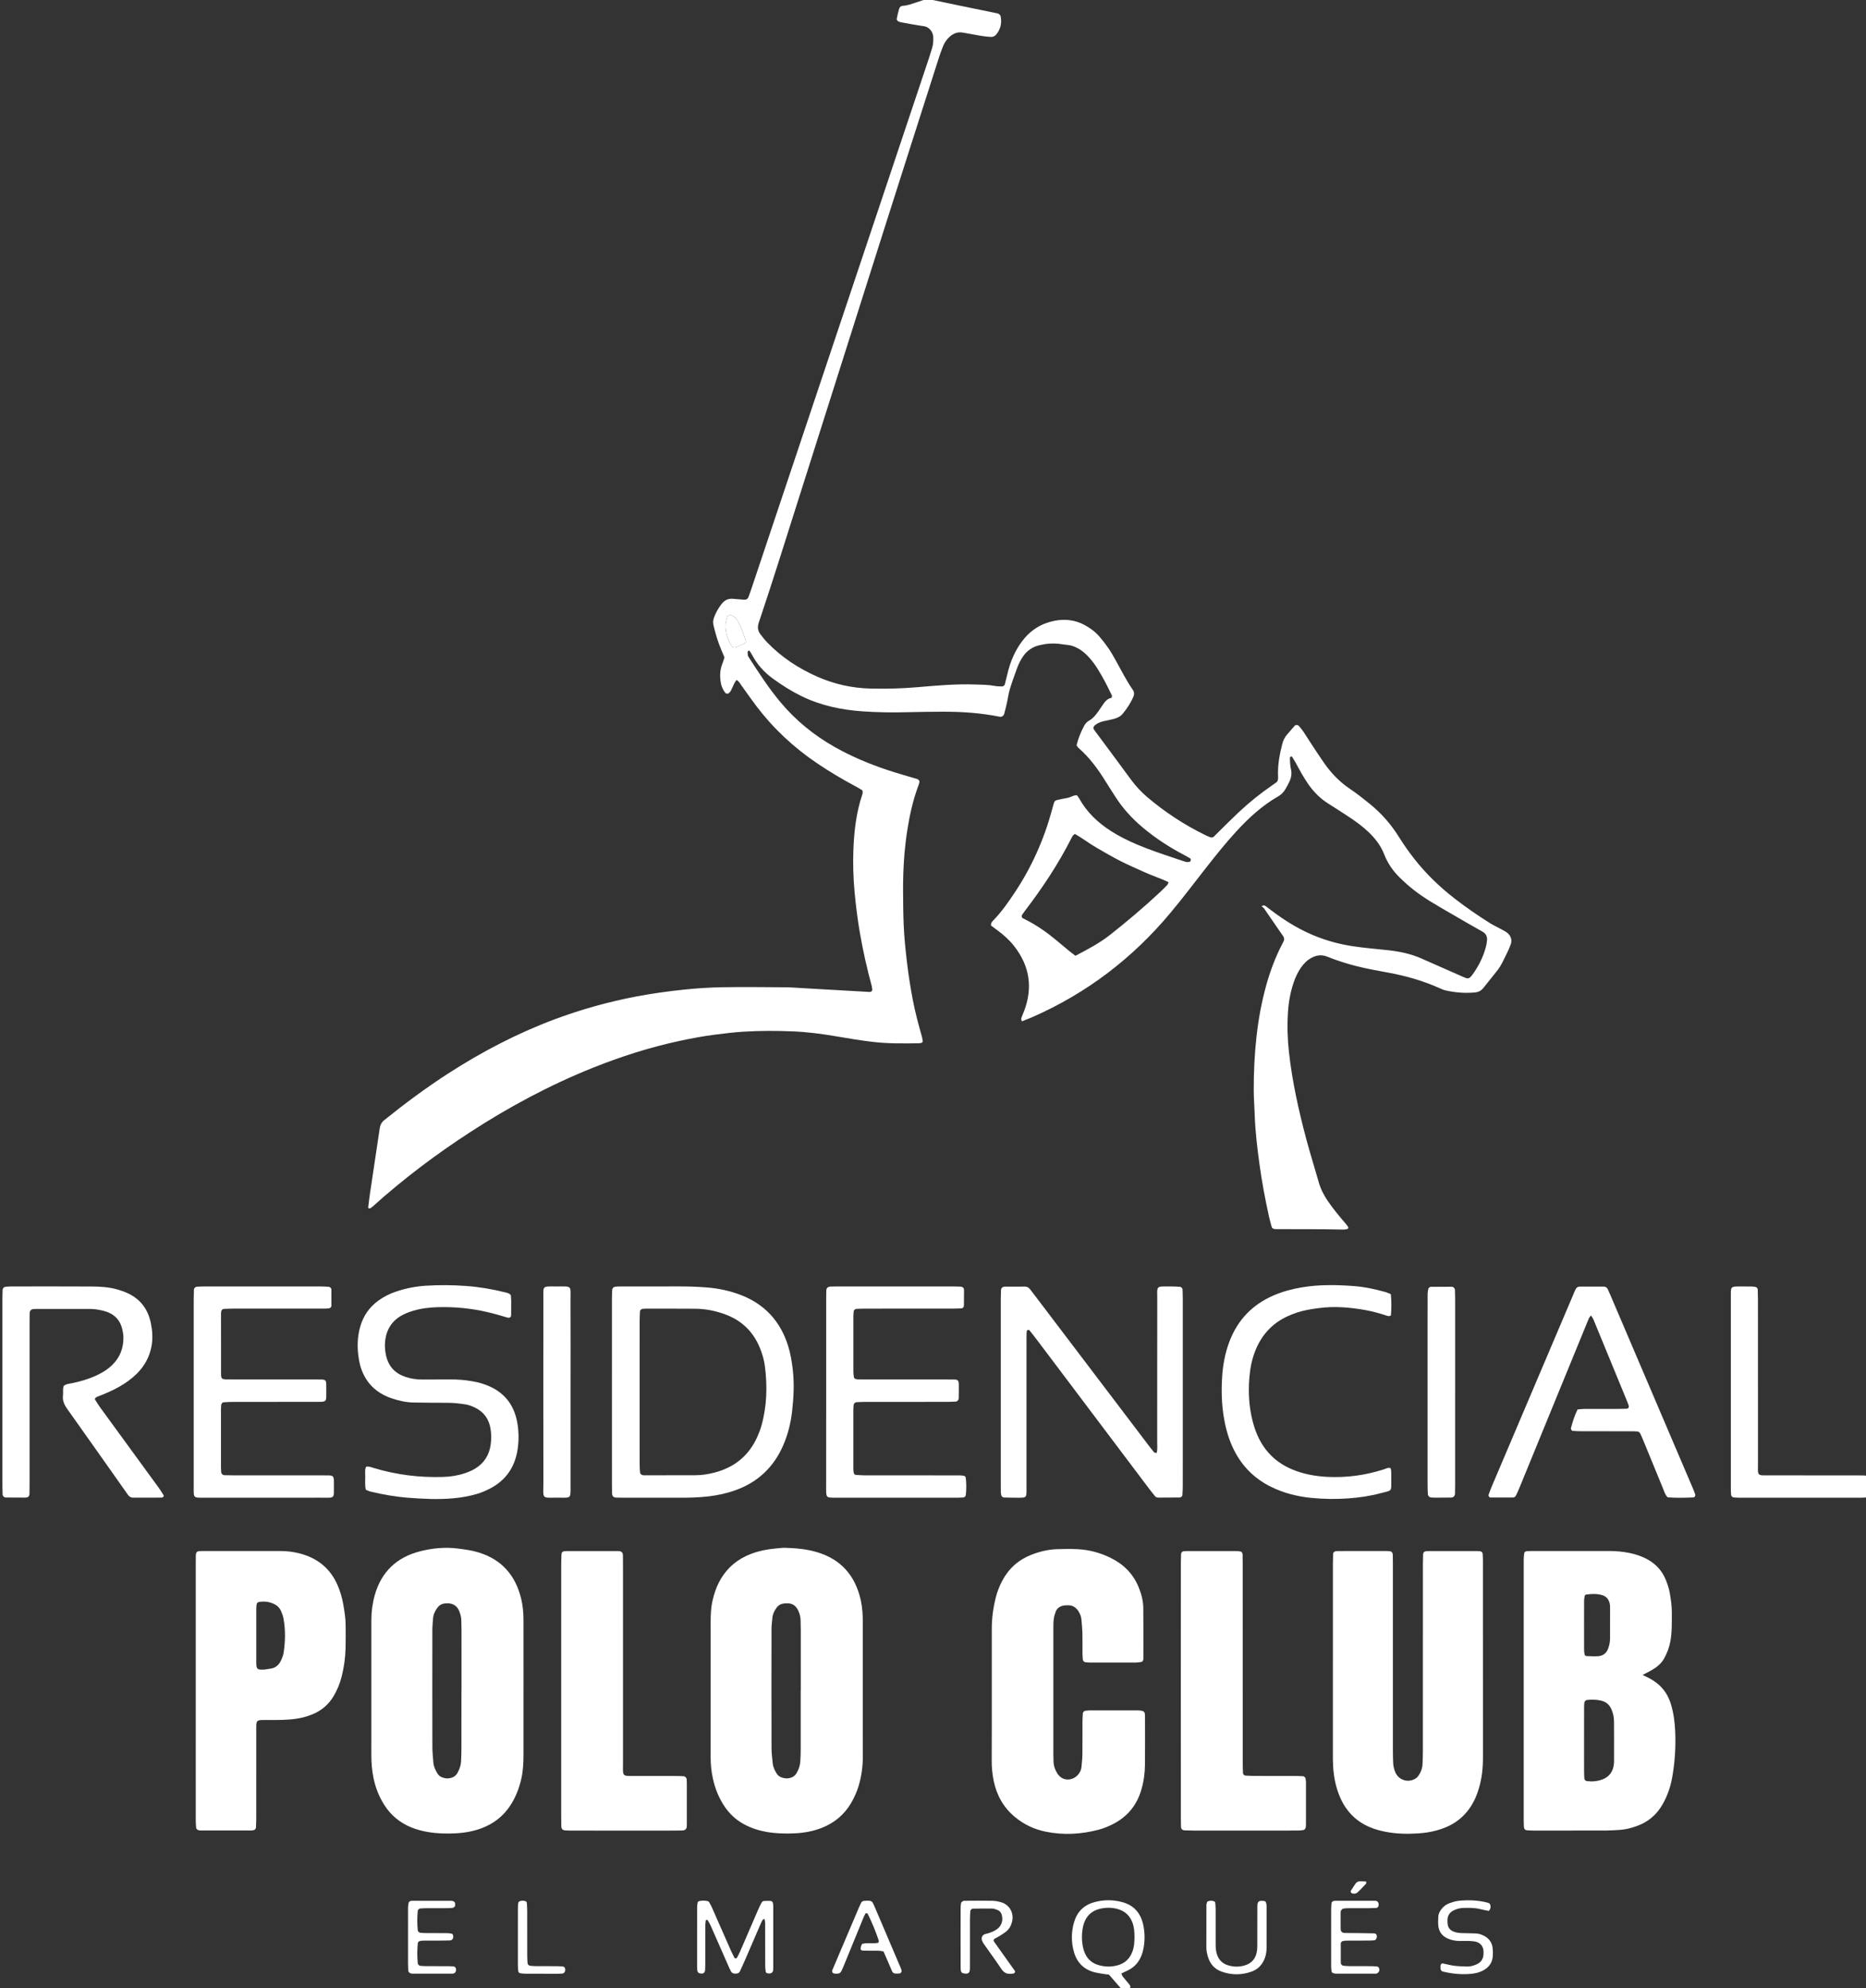 <?xml version="1.0" encoding="utf-8"?>
<!-- Generator: Adobe Illustrator 16.0.0, SVG Export Plug-In . SVG Version: 6.00 Build 0)  -->
<!DOCTYPE svg PUBLIC "-//W3C//DTD SVG 1.1//EN" "http://www.w3.org/Graphics/SVG/1.1/DTD/svg11.dtd">
<svg version="1.1" id="Layer_1" xmlns="http://www.w3.org/2000/svg" xmlns:xlink="http://www.w3.org/1999/xlink" x="0px" y="0px"
	 width="200px" height="213px" viewBox="0 0 200 213" enable-background="new 0 0 200 213" xml:space="preserve">
<rect x="0" y="0" width="200" height="213" fill="#333333" stroke="none"/>
<g>
	<path fill="#FFFFFF" d="M135.217,97.074c0.126-0.062,0.259-0.133,0.391-0.039c0.228,0.159,0.445,0.333,0.667,0.501
		c1.562,1.184,3.226,2.189,5.067,2.88c1.209,0.453,2.453,0.769,3.732,0.958c1.207,0.179,2.422,0.276,3.633,0.407
		c1.25,0.136,2.477,0.377,3.635,0.891c1.464,0.647,2.928,1.296,4.394,1.938c0.583,0.255,0.69,0.35,1.134-0.271
		c0.632-0.886,1.11-1.851,1.39-2.905c0.062-0.234,0.103-0.477,0.122-0.718c0.034-0.419-0.13-0.719-0.519-0.934
		c-1.036-0.573-2.057-1.174-3.081-1.767c-0.843-0.489-1.693-0.969-2.521-1.482c-0.591-0.367-1.169-0.762-1.719-1.188
		c-0.521-0.405-1.015-0.85-1.489-1.31c-0.732-0.71-1.313-1.539-1.685-2.494c-0.375-0.966-0.986-1.753-1.733-2.452
		c-0.612-0.573-1.285-1.069-1.982-1.532c-0.755-0.5-1.516-0.991-2.283-1.472c-0.871-0.545-1.575-1.259-2.156-2.1
		c-0.236-0.343-0.459-0.699-0.67-1.059c-0.246-0.421-0.469-0.855-0.707-1.28c-0.102-0.182-0.217-0.355-0.324-0.534
		c-0.043-0.07-0.11-0.106-0.177-0.058c-0.046,0.033-0.089,0.11-0.086,0.165c0.026,0.381,0.019,0.772,0.109,1.139
		c0.126,0.508,0.041,0.966-0.178,1.416c-0.123,0.25-0.255,0.496-0.394,0.737c-0.193,0.337-0.45,0.606-0.798,0.805
		c-1.712,0.979-3.144,2.297-4.471,3.739c-1.11,1.206-2.134,2.484-3.146,3.771c-1.313,1.67-2.591,3.372-3.954,5
		c-4.044,4.833-8.934,8.562-14.711,11.105c-0.381,0.167-0.771,0.312-1.188,0.479c-0.026-0.136-0.084-0.243-0.059-0.324
		c0.085-0.265,0.204-0.518,0.304-0.777c0.958-2.526,0.593-4.854-1.076-6.972c-0.498-0.633-1.095-1.169-1.741-1.649
		c-0.25-0.186-0.499-0.373-0.728-0.545c-0.03-0.276,0.125-0.426,0.269-0.574c0.878-0.906,1.593-1.937,2.287-2.981
		c1.809-2.72,3.122-5.665,3.975-8.817c0.073-0.269,0.144-0.538,0.229-0.802c0.045-0.137,0.146-0.231,0.297-0.262
		c0.375-0.077,0.746-0.175,1.124-0.233c0.344-0.052,0.629-0.296,1.027-0.286c0.069,0.097,0.161,0.199,0.226,0.316
		c0.811,1.472,1.981,2.591,3.38,3.493c0.909,0.587,1.877,1.063,2.873,1.484c1.314,0.557,2.669,1.007,4.021,1.459
		c0.396,0.132,0.788,0.276,1.188,0.392c0.124,0.036,0.272,0.009,0.404-0.018c0.048-0.01,0.1-0.099,0.111-0.159
		c0.013-0.059-0.001-0.162-0.04-0.186c-0.235-0.146-0.479-0.281-0.725-0.41c-1.547-0.812-3.003-1.761-4.345-2.882
		c-1.158-0.967-2.169-2.064-2.981-3.339c-0.355-0.558-0.718-1.112-1.066-1.674c-0.811-1.309-1.719-2.537-2.888-3.556
		c-0.076-0.066-0.122-0.167-0.196-0.271c0.166-0.708,0.441-1.381,0.78-2.029c0.131-0.25,0.304-0.475,0.555-0.611
		c0.444-0.243,0.738-0.629,1.022-1.027c0.143-0.198,0.278-0.401,0.412-0.605c0.251-0.384,0.523-0.743,0.987-0.811
		c0.014-0.13,0.048-0.207,0.023-0.257c-0.46-0.977-0.95-1.938-1.526-2.853c-0.335-0.533-0.709-1.034-1.159-1.477
		c-0.301-0.295-0.627-0.555-1.003-0.744c-0.311-0.157-0.631-0.291-0.985-0.326c-0.312-0.031-0.622-0.082-0.933-0.12
		c-0.735-0.091-1.463-0.028-2.179,0.146c-0.701,0.17-1.271,0.549-1.695,1.141c-0.286,0.4-0.501,0.838-0.671,1.295
		c-0.276,0.751-0.548,1.505-0.781,2.271c-0.141,0.464-0.199,0.953-0.305,1.428c-0.091,0.407-0.189,0.812-0.3,1.214
		c-0.061,0.221-0.273,0.348-0.478,0.306c-2.023-0.408-4.071-0.547-6.13-0.538c-1.219,0.006-2.439,0.016-3.658,0.049
		c-1.639,0.043-3.277,0.029-4.91-0.087c-2.272-0.162-4.479-0.62-6.545-1.629c-1.099-0.538-2.128-1.188-3.112-1.909
		c-0.911-0.669-1.651-1.493-2.181-2.498c-0.081-0.153-0.178-0.298-0.274-0.442c-0.015-0.023-0.075-0.043-0.091-0.032
		c-0.047,0.032-0.112,0.08-0.115,0.125c-0.007,0.136,0.003,0.276,0.025,0.412c0.01,0.065,0.058,0.126,0.095,0.184
		c1.059,1.639,2.118,3.277,3.371,4.779c1.648,1.975,3.608,3.572,5.847,4.834c1.826,1.029,3.751,1.833,5.737,2.489
		c0.925,0.306,1.864,0.567,2.796,0.849c0.132,0.04,0.275,0.064,0.391,0.133c0.075,0.044,0.16,0.163,0.152,0.238
		c-0.018,0.169-0.083,0.336-0.144,0.498c-0.57,1.542-0.918,3.136-1.169,4.757c-0.331,2.141-0.454,4.294-0.444,6.457
		c0.005,1.22,0.015,2.439,0.067,3.657c0.059,1.357,0.199,2.708,0.361,4.058c0.158,1.314,0.361,2.62,0.61,3.92
		c0.256,1.336,0.604,2.646,0.977,3.952c0.047,0.165,0.077,0.336,0.095,0.507c0.005,0.05-0.048,0.135-0.095,0.154
		c-0.094,0.039-0.201,0.059-0.303,0.061c-1.637,0.021-3.271,0.048-4.905-0.14c-1.351-0.154-2.686-0.386-4.024-0.612
		c-1.51-0.255-3.028-0.454-4.563-0.52c-1.778-0.076-3.554-0.076-5.329,0.032c-1.006,0.062-2.01,0.186-3.011,0.313
		c-1.277,0.162-2.542,0.398-3.803,0.668c-3.208,0.687-6.317,1.681-9.359,2.899c-4.605,1.846-8.955,4.18-13.112,6.879
		c-3.659,2.374-7.135,4.99-10.381,7.906c-0.104,0.093-0.211,0.185-0.329,0.256c-0.045,0.026-0.126,0.003-0.188-0.013
		c-0.019-0.005-0.037-0.063-0.033-0.095c0.059-0.482,0.111-0.967,0.183-1.447c0.337-2.272,0.68-4.545,1.021-6.817
		c0.016-0.103,0.031-0.206,0.05-0.309c0.058-0.321,0.214-0.566,0.477-0.777c2.2-1.77,4.465-3.45,6.837-4.982
		c3.609-2.331,7.399-4.306,11.428-5.812c2.841-1.061,5.752-1.87,8.733-2.439c1.712-0.326,3.436-0.563,5.166-0.742
		c1.35-0.139,2.709-0.229,4.066-0.25c2.264-0.037,4.529-0.01,6.794,0.006c0.626,0.004,1.252,0.06,1.878,0.095
		c2.364,0.135,4.729,0.271,7.093,0.405c0.035,0.002,0.069-0.008,0.104-0.009c0.077-0.003,0.208-0.139,0.197-0.212
		c-0.018-0.136-0.022-0.275-0.059-0.407c-0.511-1.882-0.939-3.784-1.271-5.705c-0.254-1.476-0.441-2.96-0.575-4.453
		c-0.131-1.462-0.176-2.923-0.123-4.385c0.074-2.023,0.298-4.028,0.951-5.962c0.033-0.097,0.049-0.204,0.048-0.306
		c0-0.063-0.029-0.155-0.075-0.185c-0.234-0.149-0.476-0.289-0.721-0.42c-1.415-0.754-2.791-1.573-4.119-2.472
		c-2.502-1.694-4.684-3.729-6.507-6.141c-0.546-0.722-1.06-1.468-1.592-2.201c-0.142-0.195-0.243-0.426-0.504-0.566
		c-0.074,0.106-0.165,0.208-0.224,0.326c-0.14,0.28-0.257,0.57-0.398,0.849c-0.045,0.089-0.135,0.156-0.205,0.233
		c-0.082,0.089-0.304,0.075-0.376-0.019c-0.307-0.396-0.475-0.849-0.528-1.342c-0.064-0.596-0.029-1.182,0.194-1.748
		c0.089-0.224,0.155-0.458,0.241-0.714c-0.104-0.248-0.21-0.503-0.32-0.757c-0.373-0.866-0.642-1.765-0.855-2.683
		c-0.066-0.283-0.049-0.547,0.05-0.818c0.192-0.529,0.461-1.013,0.807-1.456c0.297-0.381,0.675-0.599,1.17-0.566
		c0.417,0.028,0.833,0.067,1.249,0.1c0.234,0.019,0.395-0.081,0.482-0.311c0.099-0.26,0.191-0.523,0.279-0.787
		c4.443-13.269,8.887-26.538,13.329-39.806c1.912-5.71,3.823-11.421,5.733-17.133c0.122-0.363,0.227-0.731,0.339-1.097
		c0.114-0.372,0.126-0.753,0.115-1.138c-0.013-0.508-0.412-1.087-1.002-1.165c-0.792-0.104-1.579-0.262-2.366-0.403
		c-0.135-0.024-0.276-0.057-0.393-0.124c-0.076-0.044-0.171-0.168-0.158-0.238c0.069-0.374,0.155-0.747,0.266-1.11
		c0.051-0.167,0.19-0.3,0.385-0.31c0.496-0.023,0.951-0.2,1.413-0.352c0.165-0.054,0.336-0.095,0.496-0.162
		c0.471-0.195,0.951-0.186,1.437-0.083c0.885,0.187,1.77,0.375,2.655,0.559c1.329,0.274,2.659,0.545,3.987,0.818
		c0.102,0.021,0.213,0.036,0.298,0.088c0.081,0.052,0.173,0.14,0.193,0.228c0.164,0.721,0.014,1.379-0.444,1.961
		c-0.162,0.206-0.392,0.297-0.646,0.278c-0.348-0.025-0.694-0.065-1.038-0.122c-0.583-0.096-1.164-0.209-1.746-0.315
		c-0.034-0.006-0.068-0.01-0.103-0.017c-0.69-0.144-1.223,0.137-1.673,0.627c-0.239,0.259-0.409,0.565-0.539,0.89
		c-0.154,0.388-0.297,0.781-0.424,1.179c-1.962,6.133-3.929,12.265-5.879,18.401c-3.7,11.643-7.387,23.291-11.086,34.935
		c-0.759,2.389-1.529,4.774-2.329,7.148c-0.165,0.488-0.119,0.882,0.175,1.266c0.232,0.304,0.469,0.607,0.735,0.881
		c1.548,1.597,3.373,2.792,5.406,3.679c1.809,0.79,3.702,1.208,5.673,1.252c1.672,0.038,3.34-0.002,5.011-0.146
		c2.046-0.177,4.096-0.36,6.155-0.292c0.731,0.024,1.462,0.024,2.187,0.163c0.236,0.045,0.483,0.038,0.727,0.048
		c0.128,0.005,0.27-0.111,0.303-0.241c0.085-0.337,0.164-0.676,0.25-1.014c0.078-0.304,0.149-0.609,0.244-0.907
		c0.307-0.97,0.744-1.875,1.358-2.691c0.878-1.165,2.039-1.898,3.456-2.179c1.117-0.221,2.22-0.102,3.246,0.455
		c0.587,0.319,1.12,0.71,1.56,1.213c0.343,0.393,0.666,0.806,0.961,1.235c0.294,0.43,0.555,0.884,0.808,1.341
		c0.59,1.066,1.138,2.157,1.834,3.161c0.153,0.221,0.167,0.462,0.068,0.697c-0.286,0.68-0.688,1.291-1.155,1.856
		c-0.276,0.333-0.67,0.489-1.084,0.586c-0.338,0.079-0.681,0.145-1.02,0.224c-0.344,0.081-0.656,0.226-0.923,0.464
		c-0.104,0.092-0.146,0.273-0.08,0.374c0.038,0.058,0.075,0.118,0.116,0.173c1.286,1.735,2.581,3.463,3.857,5.206
		c0.518,0.708,1.104,1.341,1.772,1.908c1.896,1.606,3.958,2.959,6.19,4.053c0.187,0.092,0.378,0.175,0.574,0.246
		c0.139,0.05,0.276,0.014,0.385-0.091c0.175-0.169,0.344-0.345,0.518-0.516c0.696-0.683,1.384-1.375,2.094-2.044
		c1.143-1.077,2.363-2.059,3.66-2.945c0.172-0.118,0.339-0.243,0.478-0.341c0.173-0.296,0.108-0.582,0.105-0.853
		c-0.013-1.09,0.186-2.146,0.456-3.196c0.098-0.38,0.258-0.72,0.511-1.016c0.271-0.316,0.544-0.633,0.822-0.944
		c0.11-0.124,0.347-0.108,0.464,0.029c0.158,0.186,0.318,0.372,0.453,0.572c0.291,0.433,0.564,0.879,0.852,1.315
		c0.46,0.698,0.915,1.399,1.394,2.084c0.763,1.096,1.68,2.034,2.798,2.784c0.722,0.483,1.405,1.03,2.081,1.577
		c1.228,0.994,2.266,2.163,3.104,3.505c0.517,0.828,1.076,1.626,1.679,2.394c1.255,1.6,2.709,2.996,4.312,4.24
		c1.212,0.94,2.476,1.808,3.771,2.627c0.322,0.203,0.672,0.364,1.007,0.548c0.274,0.15,0.562,0.283,0.815,0.462
		c0.439,0.309,0.607,0.835,0.423,1.287c-0.078,0.193-0.146,0.391-0.235,0.579c-0.224,0.472-0.448,0.943-0.688,1.406
		c-0.128,0.246-0.27,0.49-0.438,0.709c-0.513,0.66-1.043,1.308-1.563,1.961c-0.229,0.288-0.529,0.45-0.892,0.484
		c-1.085,0.104-2.157,0.017-3.217-0.229c-0.201-0.047-0.393-0.141-0.583-0.225c-1.756-0.788-3.589-1.312-5.48-1.661
		c-1.162-0.214-2.328-0.418-3.476-0.713c-1.047-0.269-2.075-0.592-3.075-0.998c-0.603-0.245-1.157-0.176-1.703,0.12
		c-0.468,0.254-0.834,0.623-1.137,1.059c-0.341,0.491-0.587,1.027-0.777,1.59c-0.349,1.028-0.54,2.094-0.608,3.172
		c-0.091,1.427-0.053,2.851,0.105,4.277c0.352,3.159,1.039,6.248,1.855,9.312c0.412,1.546,0.898,3.073,1.334,4.613
		c0.211,0.748,0.557,1.423,0.996,2.058c0.576,0.832,1.217,1.612,1.88,2.375c0.112,0.13,0.215,0.272,0.303,0.421
		c0.019,0.03-0.037,0.149-0.08,0.163c-0.129,0.041-0.269,0.07-0.403,0.069c-0.731-0.007-1.463-0.031-2.195-0.035
		c-1.603-0.008-3.205-0.007-4.808-0.01c-0.14-0.001-0.279,0.003-0.418-0.01c-0.149-0.013-0.273-0.096-0.314-0.235
		c-0.108-0.366-0.208-0.736-0.29-1.109c-0.41-1.872-0.77-3.753-1.025-5.65c-0.238-1.76-0.451-3.523-0.507-5.303
		c-0.025-0.836-0.098-1.671-0.101-2.507c-0.007-1.951,0.082-3.897,0.299-5.84c0.21-1.873,0.551-3.718,1.058-5.533
		c0.423-1.514,0.978-2.976,1.702-4.37c0.064-0.124,0.142-0.244,0.181-0.376c0.028-0.092,0.014-0.202-0.006-0.3
		c-0.013-0.064-0.064-0.122-0.104-0.18c-0.671-0.976-1.339-1.953-2.015-2.926c-0.076-0.107-0.199-0.184-0.3-0.273L135.217,97.074z
		 M115.266,102.386c1.326-0.69,2.583-1.354,3.708-2.238c1.831-1.439,3.605-2.947,5.312-4.533c0.28-0.26,0.552-0.529,0.816-0.806
		c0.066-0.069,0.093-0.179,0.151-0.299c-0.849-0.428-1.749-0.691-2.595-1.084c-0.851-0.395-1.718-0.755-2.552-1.18
		c-0.866-0.441-1.705-0.936-2.548-1.419c-0.811-0.465-1.548-1.048-2.352-1.489c-0.193,0.112-0.276,0.264-0.354,0.418
		c-1.415,2.802-3.149,5.399-5.051,7.89c-0.084,0.11-0.164,0.224-0.243,0.338c-0.082,0.118-0.054,0.309,0.055,0.369
		c0.091,0.051,0.184,0.098,0.276,0.144c1.188,0.592,2.27,1.347,3.289,2.191c0.481,0.398,0.959,0.804,1.441,1.201
		C114.809,102.042,115.005,102.185,115.266,102.386z M77.75,66.916c0.004,0.94,0.282,1.638,0.68,2.297
		c0.065,0.108,0.245,0.177,0.362,0.14c0.099-0.031,0.199-0.059,0.292-0.101c1.069-0.491,0.977-0.254,0.583-1.404
		c-0.112-0.326-0.243-0.646-0.389-0.958c-0.102-0.217-0.228-0.428-0.376-0.615c-0.103-0.13-0.252-0.231-0.397-0.318
		c-0.24-0.143-0.516-0.05-0.587,0.203C77.835,66.457,77.784,66.763,77.75,66.916z"/>
	<path fill="#FFFFFF" d="M176.053,179.429c0.305,0.146,0.494,0.231,0.678,0.326c1.174,0.6,1.971,1.515,2.356,2.788
		c0.285,0.941,0.416,1.904,0.46,2.881c0.077,1.71-0.029,3.412-0.342,5.097c-0.18,0.966-0.508,1.878-0.991,2.736
		c-0.643,1.144-1.575,1.933-2.812,2.366c-0.594,0.208-1.197,0.37-1.828,0.403c-0.486,0.024-0.975,0.064-1.461,0.066
		c-2.578,0.007-5.156,0.005-7.734,0.003c-0.243,0-0.486-0.016-0.729-0.032c-0.181-0.013-0.306-0.152-0.317-0.349
		c-0.011-0.208-0.02-0.417-0.02-0.625c-0.002-9.338-0.002-18.674,0.001-28.011c0-0.242,0.026-0.485,0.059-0.726
		c0.008-0.055,0.079-0.114,0.136-0.146s0.132-0.042,0.199-0.045c0.174-0.009,0.348-0.012,0.522-0.012
		c2.753,0,5.505,0.004,8.257-0.001c0.735-0.002,1.46,0.066,2.179,0.214c0.583,0.119,1.143,0.301,1.678,0.561
		c1.05,0.511,1.804,1.299,2.227,2.386c0.162,0.421,0.311,0.855,0.389,1.297c0.128,0.719,0.234,1.444,0.229,2.18
		c-0.007,1.011,0.028,2.02-0.154,3.022c-0.12,0.66-0.352,1.274-0.674,1.854c-0.295,0.532-0.755,0.908-1.271,1.213
		C176.79,179.051,176.478,179.203,176.053,179.429z M169.782,186.344C169.782,186.344,169.782,186.344,169.782,186.344
		c-0.001,1.113-0.002,2.226,0.001,3.339c0,0.277,0.015,0.555,0.028,0.833c0.007,0.135,0.135,0.266,0.258,0.28
		c0.56,0.071,1.106,0.03,1.643-0.164c0.769-0.279,1.17-0.838,1.264-1.632c0.024-0.206,0.021-0.417,0.021-0.625
		c0.002-0.765,0.002-1.531,0.001-2.296c-0.001-0.557-0.007-1.113-0.008-1.67c-0.001-0.459-0.094-0.901-0.278-1.317
		c-0.208-0.468-0.561-0.783-1.073-0.909c-0.515-0.127-1.031-0.136-1.553-0.076c-0.126,0.014-0.259,0.146-0.271,0.274
		c-0.013,0.138-0.029,0.276-0.029,0.414C169.781,183.979,169.782,185.161,169.782,186.344z M169.782,173.981
		c0,0.906-0.002,1.812,0.003,2.718c0.001,0.173,0.012,0.35,0.049,0.518c0.021,0.094,0.101,0.187,0.219,0.188
		c0.418,0.009,0.837,0.043,1.251,0.01c0.532-0.041,0.895-0.337,1.075-0.854c0.116-0.334,0.185-0.672,0.186-1.022
		c0.004-1.115,0.006-2.23,0.004-3.346c0-0.139-0.007-0.28-0.038-0.415c-0.101-0.435-0.333-0.757-0.781-0.895
		c-0.581-0.18-1.169-0.149-1.758-0.068c-0.054,0.008-0.127,0.087-0.14,0.144c-0.037,0.168-0.064,0.342-0.066,0.515
		C169.779,172.31,169.783,173.146,169.782,173.981z"/>
	<path fill="#FFFFFF" d="M92.476,180.913c0,2.402-0.006,4.806,0.003,7.208c0.004,1.089-0.14,2.152-0.451,3.193
		c-0.19,0.637-0.464,1.236-0.797,1.811c-0.726,1.255-1.777,2.128-3.114,2.665c-0.946,0.381-1.941,0.555-2.952,0.603
		c-1.009,0.046-2.017,0.022-3.019-0.156c-0.865-0.155-1.685-0.421-2.453-0.847c-0.806-0.447-1.467-1.053-1.99-1.812
		c-0.642-0.931-1.055-1.956-1.295-3.057c-0.164-0.751-0.242-1.511-0.24-2.28c0.003-1.253-0.001-2.507-0.001-3.761
		c0-3.518,0-7.034,0-10.552c0-0.872,0.022-1.74,0.233-2.595c0.151-0.61,0.342-1.204,0.625-1.767c0.647-1.29,1.617-2.253,2.921-2.874
		c0.792-0.377,1.628-0.606,2.493-0.733c0.413-0.06,0.831-0.091,1.247-0.132c0.138-0.014,0.278-0.028,0.417-0.025
		c1.15,0.035,2.294,0.127,3.406,0.451c2.626,0.763,4.162,2.525,4.751,5.168c0.176,0.79,0.216,1.585,0.216,2.387
		C92.476,176.178,92.476,178.545,92.476,180.913C92.476,180.913,92.476,180.913,92.476,180.913z M85.821,181.066
		c0.002,0,0.005,0,0.008,0c0-2.156,0.001-4.313-0.001-6.471c0-0.348-0.013-0.695-0.021-1.043c-0.007-0.354-0.101-0.695-0.244-1.008
		c-0.214-0.469-0.57-0.785-1.126-0.788c-0.139,0-0.279,0-0.417,0.015c-0.328,0.037-0.596,0.188-0.788,0.457
		c-0.225,0.314-0.405,0.651-0.443,1.044c-0.041,0.414-0.098,0.83-0.098,1.245c-0.007,4.244-0.009,8.488,0.002,12.732
		c0.001,0.555,0.077,1.109,0.131,1.663c0.038,0.39,0.21,0.731,0.412,1.06c0.112,0.183,0.266,0.326,0.464,0.405
		c0.294,0.118,0.596,0.169,0.917,0.098c0.326-0.071,0.576-0.228,0.749-0.513c0.238-0.395,0.384-0.821,0.414-1.279
		c0.029-0.45,0.039-0.903,0.041-1.355C85.823,185.241,85.821,183.154,85.821,181.066z"/>
	<path fill="#FFFFFF" d="M56.109,180.971c0,2.333,0,4.667,0,7c0,0.872-0.042,1.738-0.238,2.595
		c-0.228,0.993-0.589,1.928-1.139,2.787c-0.738,1.154-1.755,1.961-3.028,2.459c-0.918,0.358-1.877,0.527-2.852,0.578
		c-1.008,0.052-2.016,0.03-3.019-0.146c-0.622-0.109-1.225-0.268-1.803-0.509c-1.189-0.497-2.138-1.286-2.836-2.377
		c-0.57-0.892-0.947-1.857-1.16-2.89c-0.169-0.821-0.235-1.651-0.232-2.491c0.008-2.995,0.002-5.989,0.002-8.984
		c0-1.812,0.006-3.622,0-5.433c-0.002-0.912,0.115-1.805,0.362-2.681c0.708-2.502,2.35-4.059,4.845-4.697
		c1.32-0.338,2.667-0.472,4.038-0.301c0.761,0.095,1.515,0.195,2.251,0.421c2.496,0.767,3.961,2.471,4.563,4.972
		c0.18,0.749,0.246,1.51,0.245,2.278c-0.002,1.707,0.001,3.413,0.002,5.119c0,0.767,0,1.532,0,2.299
		C56.11,180.971,56.11,180.971,56.109,180.971z M49.459,181.07c0.002,0,0.004,0,0.007,0c0-2.156,0.001-4.312-0.001-6.47
		c0-0.348-0.014-0.696-0.021-1.043c-0.005-0.318-0.093-0.618-0.201-0.913c-0.215-0.584-0.651-0.889-1.266-0.89
		c-0.104,0-0.208,0.004-0.312,0.015c-0.33,0.035-0.593,0.192-0.787,0.458c-0.248,0.343-0.433,0.714-0.462,1.146
		c-0.028,0.416-0.076,0.832-0.076,1.249c-0.005,4.174-0.007,8.348,0.002,12.521c0.001,0.556,0.063,1.11,0.106,1.665
		c0.033,0.426,0.212,0.804,0.43,1.162c0.111,0.182,0.263,0.327,0.461,0.407c0.26,0.104,0.529,0.161,0.815,0.117
		c0.405-0.062,0.712-0.246,0.905-0.62c0.194-0.375,0.338-0.764,0.358-1.188c0.022-0.451,0.038-0.903,0.039-1.355
		C49.461,185.244,49.459,183.157,49.459,181.07z"/>
	<path fill="#FFFFFF" d="M142.861,177.964c0-3.481-0.001-6.963,0.001-10.445c0-0.347,0.01-0.695,0.022-1.042
		c0.007-0.182,0.146-0.303,0.344-0.314c0.104-0.006,0.209-0.011,0.313-0.011c1.671-0.002,3.342-0.002,5.013-0.002
		c0.104,0,0.209,0.004,0.313,0.009c0.298,0.015,0.407,0.135,0.416,0.471c0.008,0.279,0.008,0.558,0.008,0.836
		c0.001,4.422,0,8.844,0,13.265c0.001,2.333,0,4.666,0.002,6.998c0.001,0.383,0.016,0.766,0.031,1.147
		c0.015,0.353,0.104,0.691,0.245,1.011c0.365,0.819,1.392,1.149,2.203,0.601c0.111-0.075,0.205-0.188,0.282-0.302
		c0.237-0.353,0.392-0.74,0.412-1.167c0.023-0.487,0.04-0.975,0.04-1.461c0.002-6.686,0.001-13.37,0.003-20.055
		c0-0.347,0.013-0.694,0.024-1.043c0.005-0.134,0.133-0.269,0.258-0.279c0.139-0.012,0.276-0.028,0.415-0.028
		c1.671-0.003,3.342-0.003,5.014-0.001c0.139,0,0.277,0.013,0.416,0.022c0.136,0.01,0.271,0.133,0.276,0.259
		c0.014,0.243,0.03,0.486,0.03,0.729c0.001,7.033-0.002,14.066,0.003,21.099c0.002,1.121-0.112,2.226-0.434,3.3
		c-0.129,0.432-0.285,0.861-0.482,1.265c-0.703,1.438-1.8,2.451-3.311,3.014c-0.89,0.331-1.812,0.506-2.75,0.562
		c-1.147,0.067-2.295,0.05-3.434-0.17c-0.584-0.112-1.154-0.267-1.699-0.494c-1.445-0.604-2.483-1.638-3.138-3.059
		c-0.502-1.089-0.735-2.245-0.81-3.435c-0.033-0.52-0.027-1.043-0.027-1.565C142.86,184.439,142.861,181.202,142.861,177.964z"/>
	<path fill="#FFFFFF" d="M106.301,181.398c0-2.3,0.001-4.6-0.001-6.898c0-1.12,0.144-2.223,0.413-3.309
		c0.158-0.645,0.394-1.263,0.705-1.85c0.697-1.313,1.734-2.248,3.123-2.79c0.884-0.345,1.795-0.565,2.742-0.6
		c0.729-0.025,1.464-0.035,2.193,0c1.266,0.062,2.471,0.386,3.606,0.954c1.36,0.68,2.372,1.693,2.955,3.11
		c0.294,0.714,0.492,1.459,0.502,2.23c0.022,1.811,0.01,3.622,0.009,5.434c0,0.068-0.011,0.143-0.041,0.201
		s-0.086,0.133-0.141,0.144c-0.204,0.037-0.412,0.07-0.618,0.071c-1.638,0.006-3.274,0.005-4.912,0.001
		c-0.173,0-0.348-0.021-0.52-0.039c-0.121-0.012-0.248-0.149-0.259-0.285c-0.017-0.207-0.035-0.416-0.036-0.624
		c-0.005-0.732,0.01-1.464-0.008-2.195c-0.011-0.486-0.062-0.972-0.102-1.457c-0.027-0.318-0.145-0.614-0.312-0.881
		c-0.254-0.407-0.615-0.66-1.117-0.652c-0.174,0.002-0.352-0.001-0.52,0.036c-0.356,0.076-0.654,0.262-0.794,0.611
		c-0.102,0.257-0.185,0.527-0.221,0.801c-0.046,0.343-0.046,0.694-0.046,1.042c-0.003,4.494-0.002,8.988-0.001,13.482
		c0,0.279,0.009,0.558,0.021,0.836c0.021,0.428,0.167,0.815,0.387,1.178c0.568,0.938,1.71,0.839,2.285,0.104
		c0.174-0.223,0.295-0.477,0.321-0.761c0.04-0.45,0.092-0.901,0.098-1.354c0.013-1.149,0.002-2.299,0.007-3.448
		c0.001-0.312,0.021-0.626,0.038-0.938c0.008-0.134,0.137-0.274,0.256-0.288c0.173-0.018,0.346-0.042,0.52-0.042
		c1.707-0.003,3.414-0.003,5.121,0.001c0.172,0,0.349,0.018,0.513,0.063c0.085,0.024,0.185,0.117,0.214,0.201
		c0.043,0.128,0.041,0.274,0.041,0.413c0.002,1.707,0.012,3.414-0.004,5.121c-0.008,0.908-0.126,1.807-0.381,2.682
		c-0.482,1.657-1.481,2.894-3.023,3.686c-0.497,0.256-1.011,0.469-1.551,0.612c-1.879,0.497-3.776,0.602-5.688,0.214
		c-1.215-0.246-2.309-0.763-3.27-1.552c-1.234-1.014-1.973-2.324-2.297-3.876c-0.15-0.718-0.218-1.443-0.216-2.179
		C106.305,186.205,106.3,183.802,106.301,181.398C106.3,181.398,106.3,181.398,106.301,181.398z"/>
	<path fill="#FFFFFF" d="M20.982,181.094c0-4.492,0-8.984,0-13.477c0-0.313-0.002-0.627,0.005-0.94
		c0.01-0.409,0.102-0.507,0.473-0.521c0.104-0.004,0.208-0.006,0.313-0.006c2.751,0,5.502,0.003,8.253,0.001
		c0.878-0.002,1.735,0.122,2.567,0.396c1.682,0.554,2.885,1.639,3.59,3.266c0.278,0.642,0.479,1.311,0.598,1.996
		c0.131,0.753,0.263,1.511,0.265,2.28c0.002,0.836,0.017,1.672-0.008,2.507c-0.03,1.011-0.168,2.012-0.415,2.993
		c-0.187,0.747-0.478,1.454-0.873,2.116c-0.497,0.832-1.186,1.449-2.067,1.853c-0.605,0.275-1.236,0.452-1.896,0.553
		c-1.004,0.154-2.013,0.139-3.022,0.142c-1.405,0.003-1.297-0.107-1.299,1.296c-0.002,3.064,0,6.129-0.002,9.193
		c0,0.348-0.017,0.695-0.031,1.043c-0.005,0.125-0.143,0.255-0.271,0.272c-0.069,0.009-0.138,0.028-0.206,0.028
		c-1.811,0.002-3.622,0.004-5.432,0.002c-0.103,0-0.216-0.012-0.304-0.057c-0.083-0.043-0.188-0.133-0.196-0.211
		c-0.034-0.311-0.042-0.625-0.043-0.938c-0.003-2.054-0.001-4.108-0.001-6.163C20.982,186.178,20.982,183.636,20.982,181.094z
		 M27.467,175.192c0,0.94,0.004,1.882-0.001,2.822c-0.005,0.832,0.101,0.878,0.911,0.831c0.172-0.011,0.342-0.066,0.515-0.081
		c0.674-0.057,1.067-0.456,1.299-1.053c0.076-0.194,0.163-0.39,0.195-0.593c0.198-1.247,0.228-2.497-0.003-3.744
		c-0.05-0.271-0.148-0.537-0.259-0.791c-0.126-0.293-0.336-0.532-0.62-0.688c-0.571-0.313-1.181-0.405-1.816-0.268
		c-0.075,0.017-0.165,0.139-0.18,0.223c-0.036,0.204-0.041,0.415-0.041,0.623C27.465,173.381,27.467,174.287,27.467,175.192z"/>
	<path fill="#FFFFFF" d="M60.15,181.084c0-4.528-0.001-9.057,0.001-13.585c0-0.347,0.017-0.695,0.032-1.042
		c0.007-0.141,0.133-0.268,0.262-0.278c0.138-0.013,0.276-0.027,0.416-0.027c1.741-0.002,3.483-0.002,5.225,0.001
		c0.139,0,0.283-0.003,0.414,0.034c0.086,0.025,0.178,0.106,0.22,0.187c0.045,0.087,0.045,0.202,0.047,0.306
		c0.007,0.348,0.007,0.696,0.007,1.045c0,7.001-0.003,14.002,0.002,21.004c0.001,1.7-0.19,1.505,1.495,1.516
		c1.393,0.008,2.787,0,4.18,0.003c0.278,0.001,0.556,0.014,0.834,0.03c0.164,0.01,0.308,0.176,0.317,0.354
		c0.008,0.139,0.014,0.278,0.014,0.418c0,1.428,0,2.856,0,4.284c0,0.104-0.002,0.209-0.007,0.313
		c-0.013,0.279-0.163,0.422-0.47,0.437c-0.244,0.011-0.487,0.014-0.731,0.014c-0.871,0.002-1.741,0.001-2.612,0.001
		c-2.751,0-5.503,0.001-8.255-0.001c-0.313,0-0.627,0.001-0.94-0.019c-0.261-0.017-0.432-0.11-0.44-0.469
		c-0.008-0.348-0.01-0.696-0.01-1.044C60.15,190.071,60.15,185.577,60.15,181.084z"/>
	<path fill="#FFFFFF" d="M126.562,180.975c0-4.489,0-8.979,0.002-13.469c0-0.348,0.012-0.695,0.023-1.043
		c0.006-0.139,0.129-0.272,0.253-0.283c0.139-0.011,0.276-0.027,0.415-0.027c1.74-0.003,3.481-0.004,5.221,0
		c0.173,0.001,0.348,0.022,0.517,0.055c0.056,0.011,0.113,0.08,0.145,0.138c0.032,0.058,0.044,0.133,0.046,0.2
		c0.007,0.348,0.011,0.696,0.011,1.043c0.001,7.066,0,14.132,0.002,21.197c0,0.382,0.015,0.765,0.026,1.146
		c0.005,0.131,0.137,0.271,0.259,0.276c0.312,0.015,0.625,0.034,0.938,0.034c1.462,0.004,2.924,0.001,4.386,0.004
		c0.278,0,0.556,0.013,0.834,0.024c0.132,0.006,0.275,0.133,0.292,0.254c0.019,0.137,0.044,0.274,0.044,0.412
		c0.003,1.496,0.003,2.993-0.001,4.489c0,0.138-0.007,0.283-0.052,0.411c-0.029,0.083-0.126,0.182-0.207,0.199
		c-0.202,0.043-0.413,0.055-0.621,0.057c-0.765,0.007-1.531,0.004-2.297,0.004c-2.924,0-5.848,0-8.771-0.001
		c-0.347,0-0.695-0.006-1.043-0.02c-0.255-0.01-0.395-0.145-0.403-0.38c-0.011-0.312-0.016-0.626-0.017-0.938
		C126.562,190.163,126.562,185.569,126.562,180.975z"/>
	<path fill="#FFFFFF" d="M123.978,155.646c0.097-0.408,0.052-0.793,0.052-1.174c0.004-5.052-0.004-10.104,0.006-15.155
		c0.003-1.68-0.224-1.497,1.499-1.509c0.312-0.002,0.625,0.021,0.938,0.039c0.123,0.008,0.271,0.155,0.274,0.271
		c0.012,0.348,0.025,0.696,0.025,1.044c0.001,4.634,0.001,9.268,0.001,13.901c0,2.055,0.002,4.11-0.002,6.166
		c0,0.312-0.024,0.625-0.041,0.937c-0.007,0.121-0.108,0.17-0.192,0.228c-0.026,0.018-0.066,0.02-0.102,0.02
		c-0.766,0.006-1.531,0.011-2.298,0.013c-0.146,0.001-0.273-0.064-0.364-0.174c-0.2-0.241-0.394-0.487-0.582-0.737
		c-4.005-5.312-8.01-10.626-12.016-15.938c-0.272-0.361-0.552-0.716-0.837-1.067c-0.032-0.04-0.128-0.059-0.18-0.042
		c-0.049,0.017-0.105,0.089-0.112,0.144c-0.02,0.172-0.024,0.347-0.025,0.52c-0.003,0.488-0.001,0.976-0.001,1.464
		c0,4.877,0.002,9.755-0.001,14.633c-0.001,1.284,0.104,1.211-1.164,1.209c-0.418-0.001-0.835-0.013-1.252-0.024
		c-0.131-0.004-0.273-0.135-0.291-0.255c-0.016-0.103-0.038-0.205-0.042-0.309c-0.007-0.243-0.007-0.487-0.007-0.731
		c0-6.654-0.001-13.309,0-19.963c0.001-0.313,0.008-0.627,0.021-0.94c0.01-0.229,0.161-0.382,0.403-0.386
		c0.731-0.009,1.462-0.01,2.193-0.006c0.224,0.001,0.395,0.12,0.528,0.294c0.17,0.221,0.34,0.441,0.509,0.663
		c4.044,5.327,8.088,10.654,12.134,15.98c0.21,0.277,0.42,0.556,0.648,0.817C123.749,155.635,123.877,155.624,123.978,155.646z"/>
	<path fill="#FFFFFF" d="M65.586,149.089c0-3.343-0.001-6.685,0.001-10.027c0-0.312,0.018-0.625,0.034-0.938
		c0.006-0.119,0.154-0.259,0.275-0.275c0.103-0.014,0.206-0.034,0.31-0.037c0.279-0.006,0.557-0.005,0.836-0.005
		c1.811-0.001,3.621,0.006,5.432-0.003c1.115-0.006,2.227,0.024,3.339,0.116c1.221,0.101,2.405,0.355,3.551,0.79
		c2.582,0.981,4.266,2.81,5.096,5.43c0.263,0.83,0.406,1.686,0.508,2.555c0.176,1.5,0.102,2.992-0.068,4.48
		c-0.146,1.282-0.458,2.53-0.984,3.72c-1.028,2.322-2.735,3.906-5.126,4.756c-0.921,0.327-1.868,0.529-2.841,0.644
		c-1.042,0.122-2.083,0.146-3.127,0.145c-1.985-0.004-3.969,0-5.954-0.001c-0.278-0.001-0.557-0.002-0.835-0.013
		c-0.284-0.01-0.422-0.16-0.433-0.473c-0.011-0.313-0.011-0.627-0.012-0.94C65.585,155.705,65.586,152.396,65.586,149.089z
		 M68.556,149.131c0,2.576-0.001,5.152,0.002,7.729c0,0.312,0.016,0.626,0.053,0.936c0.009,0.076,0.118,0.164,0.202,0.203
		c0.09,0.041,0.204,0.039,0.308,0.039c1.811-0.002,3.621-0.009,5.431-0.008c0.667,0.001,1.32-0.105,1.96-0.266
		c2.199-0.55,3.79-1.84,4.696-3.936c0.151-0.35,0.291-0.709,0.395-1.076c0.6-2.109,0.656-4.256,0.378-6.415
		c-0.084-0.654-0.272-1.291-0.521-1.908c-0.702-1.746-1.927-2.952-3.685-3.612c-1.051-0.395-2.14-0.613-3.264-0.621
		c-1.775-0.013-3.55-0.008-5.326-0.008c-0.104,0-0.208,0.013-0.312,0.021c-0.133,0.011-0.273,0.134-0.278,0.258
		c-0.016,0.347-0.037,0.694-0.037,1.042C68.555,144.048,68.556,146.59,68.556,149.131z"/>
	<path fill="#FFFFFF" d="M6.825,148.469c0.222-0.205,0.504-0.225,0.774-0.276c0.926-0.177,1.825-0.438,2.686-0.827
		c0.639-0.289,1.23-0.649,1.737-1.141c0.851-0.823,1.23-1.838,1.205-3.009c-0.005-0.242-0.053-0.484-0.1-0.723
		c-0.228-1.154-0.964-1.815-2.076-2.086c-0.474-0.115-0.954-0.192-1.447-0.19c-1.916,0.007-3.832,0.002-5.748,0.004
		c-0.139,0-0.284,0-0.413,0.04c-0.085,0.025-0.173,0.111-0.215,0.193c-0.045,0.088-0.049,0.201-0.051,0.305
		c-0.007,0.313-0.007,0.627-0.007,0.94c0,5.748,0,11.496,0,17.244c0,0.348,0,0.696-0.01,1.044c-0.008,0.308-0.137,0.438-0.456,0.439
		c-0.696,0.004-1.392-0.003-2.089-0.011c-0.177-0.002-0.328-0.155-0.336-0.332c-0.012-0.278-0.02-0.557-0.02-0.836
		c-0.001-6.758-0.001-13.516,0-20.274c0-0.278,0.012-0.557,0.022-0.835c0.004-0.11,0.156-0.28,0.259-0.289
		c0.208-0.018,0.416-0.041,0.624-0.042c2.892-0.002,5.783-0.012,8.674,0.006c0.939,0.006,1.881,0.063,2.792,0.332
		c0.333,0.098,0.664,0.211,0.98,0.352c1.409,0.627,2.24,1.718,2.554,3.218c0.172,0.825,0.229,1.649,0.076,2.489
		c-0.213,1.175-0.767,2.154-1.609,2.982c-0.55,0.541-1.176,0.979-1.844,1.362c-0.727,0.416-1.497,0.739-2.276,1.042
		c-0.095,0.037-0.194,0.081-0.271,0.146c-0.043,0.036-0.081,0.144-0.059,0.181c0.181,0.296,0.366,0.591,0.57,0.872
		c2.092,2.871,4.188,5.739,6.28,8.61c0.183,0.251,0.342,0.521,0.509,0.783c0.048,0.076-0.045,0.218-0.143,0.228
		c-0.034,0.004-0.068,0.018-0.103,0.018c-1.01,0.002-2.021,0-3.031,0.005c-0.232,0.002-0.395-0.111-0.53-0.278
		c-0.087-0.108-0.162-0.228-0.242-0.341c-2.09-2.958-4.176-5.919-6.276-8.87c-0.314-0.441-0.532-0.885-0.465-1.442
		C6.793,149.159,6.707,148.805,6.825,148.469z"/>
	<path fill="#FFFFFF" d="M20.764,149.025c0-3.275,0-6.55,0-9.824c0-0.348,0.008-0.696,0.02-1.044
		c0.005-0.172,0.154-0.311,0.345-0.321c0.278-0.016,0.556-0.028,0.834-0.028c4.145-0.001,8.291-0.002,12.436,0.001
		c0.278,0,0.556,0.021,0.833,0.039c0.131,0.008,0.284,0.146,0.286,0.262c0.005,0.59,0.007,1.181,0.004,1.771
		c0,0.131-0.14,0.263-0.266,0.274c-0.104,0.009-0.208,0.023-0.312,0.024c-0.279,0.005-0.557,0.004-0.836,0.004
		c-3.031,0-6.061-0.001-9.092,0.001c-0.348,0.001-0.695,0.019-1.042,0.032c-0.125,0.005-0.252,0.145-0.265,0.273
		c-0.006,0.069-0.021,0.139-0.021,0.207c-0.001,2.195-0.001,4.39,0.002,6.584c0,0.102,0.018,0.21,0.055,0.304
		c0.022,0.057,0.09,0.114,0.149,0.133c0.097,0.032,0.205,0.045,0.308,0.047c0.313,0.007,0.627,0.007,0.94,0.007
		c2.822,0,5.644,0,8.465,0c0.278,0,0.557-0.002,0.836,0.005c0.411,0.009,0.51,0.099,0.522,0.472
		c0.007,0.209,0.009,0.418,0.007,0.627c-0.015,1.382,0.16,1.297-1.292,1.298c-2.892,0.001-5.783-0.001-8.674,0.002
		c-0.347,0.001-0.694,0.023-1.041,0.042c-0.121,0.007-0.249,0.153-0.257,0.284c-0.011,0.173-0.025,0.347-0.025,0.521
		c-0.002,2.056-0.002,4.11,0,6.166c0,0.174,0.012,0.348,0.023,0.521c0.01,0.166,0.166,0.312,0.347,0.318
		c0.313,0.009,0.627,0.016,0.94,0.016c3.135,0.001,6.271,0.001,9.406,0.001c0.279,0,0.557-0.003,0.836,0.005
		c0.445,0.012,0.537,0.11,0.551,0.563c0.001,0.069,0.003,0.14,0.002,0.209c-0.032,1.843,0.276,1.609-1.593,1.614
		c-4.076,0.009-8.151,0.004-12.227,0.003c-1.28-0.001-1.206,0.086-1.206-1.172C20.763,155.853,20.764,152.438,20.764,149.025z"/>
	<path fill="#FFFFFF" d="M88.552,149.123c0-3.309,0-6.616,0-9.925c0-0.313,0.001-0.627,0.011-0.94
		c0.008-0.285,0.153-0.42,0.466-0.437c0.208-0.011,0.417-0.014,0.626-0.014c0.592-0.002,1.184-0.001,1.776-0.001
		c3.482,0,6.965,0,10.447,0.001c0.348,0,0.697,0.004,1.044,0.019c0.263,0.011,0.401,0.139,0.403,0.378
		c0.004,0.556-0.003,1.112-0.011,1.669c-0.002,0.141-0.129,0.275-0.256,0.281c-0.313,0.013-0.626,0.028-0.938,0.028
		c-3.135,0.002-6.269,0.001-9.403,0.002c-0.313,0.001-0.626,0.015-0.938,0.028c-0.133,0.007-0.268,0.139-0.279,0.266
		c-0.015,0.173-0.033,0.347-0.034,0.521c-0.002,1.984-0.003,3.97,0.001,5.954c0,0.206,0.031,0.413,0.067,0.616
		c0.01,0.054,0.082,0.116,0.14,0.138c0.096,0.036,0.202,0.054,0.305,0.057c0.278,0.009,0.557,0.008,0.835,0.008
		c2.855,0,5.711,0,8.567,0c0.313,0,0.628,0.006,0.94,0.006c0.367,0,0.439,0.194,0.445,0.45c0.012,0.521,0.002,1.044-0.009,1.565
		c-0.004,0.183-0.156,0.341-0.325,0.35c-0.312,0.016-0.625,0.029-0.938,0.029c-2.926,0.002-5.851,0-8.776,0.003
		c-0.312,0-0.625,0.019-0.938,0.032c-0.113,0.006-0.273,0.163-0.282,0.271c-0.014,0.173-0.033,0.347-0.034,0.52
		c-0.002,2.09-0.002,4.18,0,6.269c0,0.173,0.008,0.351,0.046,0.518c0.021,0.092,0.088,0.198,0.21,0.206
		c0.311,0.021,0.623,0.051,0.934,0.051c2.716,0.005,5.433,0.003,8.149,0.003c0.662,0,1.323-0.002,1.985,0.002
		c0.173,0.002,0.35,0.007,0.519,0.042c0.092,0.02,0.189,0.087,0.205,0.209c0.079,0.624,0.069,1.247,0.006,1.871
		c-0.013,0.119-0.156,0.24-0.294,0.247c-0.209,0.011-0.417,0.022-0.626,0.022c-4.353,0.001-8.706,0.002-13.059,0
		c-0.984,0-0.991-0.006-0.991-0.971C88.551,156.019,88.553,152.57,88.552,149.123z"/>
	<path fill="#FFFFFF" d="M39.214,159.587c-0.125-0.507-0.061-0.995-0.067-1.479c-0.003-0.31-0.054-0.626,0.063-0.928
		c0.011-0.028,0.04-0.05,0.063-0.077c0.284-0.027,0.544,0.079,0.808,0.158c2.42,0.729,4.895,1.033,7.419,0.953
		c0.805-0.025,1.595-0.148,2.356-0.409c0.359-0.123,0.718-0.272,1.043-0.467c0.986-0.592,1.548-1.472,1.696-2.617
		c0.072-0.557,0.071-1.112-0.019-1.664c-0.167-1.031-0.704-1.801-1.652-2.263c-0.344-0.169-0.702-0.304-1.084-0.359
		c-0.62-0.091-1.24-0.166-1.87-0.163c-1.218,0.005-2.436-0.014-3.654-0.031c-0.808-0.012-1.586-0.2-2.349-0.45
		c-0.565-0.186-1.09-0.458-1.568-0.813c-0.747-0.556-1.265-1.283-1.608-2.144c-0.168-0.424-0.267-0.865-0.339-1.312
		c-0.186-1.147-0.164-2.293,0.159-3.414c0.327-1.138,0.965-2.073,1.932-2.775c0.596-0.435,1.248-0.757,1.945-0.988
		c1.028-0.344,2.083-0.548,3.166-0.615c1.427-0.089,2.855-0.079,4.279,0.025s2.831,0.341,4.217,0.687
		c0.194,0.049,0.413,0.076,0.602,0.296c0.012,0.188,0.039,0.429,0.04,0.669c0.004,0.486-0.003,0.975-0.009,1.461
		c-0.003,0.246-0.155,0.344-0.423,0.266c-0.701-0.203-1.401-0.412-2.111-0.577c-1.736-0.404-3.501-0.577-5.282-0.53
		c-0.905,0.023-1.806,0.127-2.678,0.385c-0.365,0.107-0.726,0.245-1.066,0.415c-1.232,0.612-1.855,1.638-1.956,2.992
		c-0.036,0.487,0.012,0.969,0.126,1.449c0.274,1.161,1.001,1.886,2.109,2.243c0.564,0.183,1.148,0.271,1.748,0.264
		c0.975-0.011,1.949,0.01,2.924-0.005c0.839-0.013,1.669,0.056,2.494,0.202c0.618,0.109,1.219,0.279,1.793,0.536
		c1.736,0.774,2.695,2.135,2.998,3.984c0.147,0.898,0.157,1.797,0.028,2.703c-0.277,1.93-1.24,3.37-2.977,4.269
		c-0.43,0.223-0.884,0.415-1.347,0.555c-0.833,0.253-1.687,0.401-2.558,0.482c-1.638,0.152-3.272,0.065-4.902-0.062
		c-1.352-0.105-2.69-0.345-4.011-0.66C39.527,159.739,39.375,159.652,39.214,159.587z"/>
	<path fill="#FFFFFF" d="M178.748,160.398c-0.297-0.289-0.376-0.639-0.508-0.957c-0.72-1.735-1.428-3.477-2.142-5.214
		c-0.092-0.225-0.19-0.448-0.298-0.666c-0.065-0.132-0.189-0.21-0.333-0.219c-0.277-0.018-0.557-0.021-0.835-0.021
		c-1.741-0.002-3.482,0.001-5.224-0.003c-0.277-0.001-0.555-0.021-0.832-0.037c-0.122-0.008-0.232-0.182-0.197-0.312
		c0.182-0.671,0.381-1.335,0.709-1.987c0.238-0.02,0.478-0.052,0.716-0.053c1.219-0.006,2.438-0.002,3.657-0.004
		c0.278,0,0.556-0.005,0.835-0.015c0.263-0.01,0.341-0.152,0.24-0.426c-0.048-0.131-0.096-0.262-0.148-0.391
		c-1.178-2.863-2.355-5.728-3.536-8.59c-0.077-0.187-0.151-0.378-0.342-0.577c-0.079,0.106-0.156,0.182-0.198,0.272
		c-0.115,0.253-0.216,0.513-0.321,0.771c-2.375,5.795-4.75,11.59-7.126,17.385c-0.119,0.289-0.247,0.575-0.386,0.855
		c-0.063,0.129-0.188,0.209-0.338,0.209c-0.8,0.003-1.601,0.001-2.4-0.003c-0.13-0.001-0.234-0.177-0.185-0.311
		c0.107-0.293,0.213-0.588,0.335-0.876c1.672-3.939,3.348-7.877,5.022-11.816c1.225-2.882,2.45-5.763,3.676-8.646
		c0.096-0.224,0.182-0.453,0.293-0.668c0.083-0.16,0.231-0.272,0.418-0.274c0.87-0.006,1.74-0.005,2.61,0.002
		c0.185,0.002,0.33,0.104,0.411,0.274c0.09,0.188,0.174,0.379,0.256,0.57c2.966,6.944,5.933,13.888,8.896,20.832
		c0.082,0.191,0.151,0.389,0.221,0.584c0.047,0.131-0.055,0.311-0.176,0.317C180.583,160.453,179.646,160.467,178.748,160.398z"/>
	<path fill="#FFFFFF" d="M149.039,157.267c0.022,0.088,0.065,0.184,0.068,0.28c0.013,0.313,0.016,0.627,0.012,0.94
		c-0.014,1.342,0.159,1.128-1.194,1.484c-1.11,0.293-2.246,0.454-3.396,0.539c-1.326,0.097-2.646,0.08-3.965-0.051
		c-1.533-0.151-3.013-0.521-4.4-1.218c-1.739-0.874-3.041-2.184-3.911-3.923c-0.535-1.068-0.858-2.203-1.062-3.374
		c-0.258-1.484-0.297-2.981-0.199-4.479c0.084-1.288,0.321-2.552,0.785-3.768c0.878-2.3,2.448-3.936,4.7-4.916
		c0.96-0.419,1.965-0.687,2.999-0.865c1.869-0.323,3.748-0.29,5.624-0.149c1.146,0.086,2.271,0.332,3.381,0.636
		c0.196,0.054,0.381,0.148,0.59,0.231c0.079,0.783,0.072,1.542,0.01,2.279c-0.158,0.105-0.29,0.079-0.422,0.035
		c-0.76-0.252-1.527-0.468-2.318-0.609c-1.653-0.294-3.307-0.437-4.986-0.213c-0.796,0.106-1.584,0.226-2.345,0.48
		c-0.33,0.11-0.654,0.237-0.971,0.38c-1.705,0.771-2.861,2.06-3.53,3.797c-0.354,0.917-0.527,1.878-0.606,2.851
		c-0.127,1.571-0.029,3.133,0.37,4.664c0.132,0.503,0.299,1.002,0.509,1.478c0.754,1.697,1.992,2.911,3.712,3.631
		c1.202,0.504,2.463,0.734,3.757,0.8c2.072,0.104,4.096-0.166,6.072-0.807C148.544,157.33,148.765,157.185,149.039,157.267z"/>
	<path fill="#FFFFFF" d="M185.513,149.054c0-3.272,0-6.546,0-9.818c0-0.174-0.001-0.348,0-0.522
		c0.003-0.826-0.013-0.904,0.849-0.905c0.452-0.001,0.905-0.003,1.357,0.003c0.139,0.002,0.276,0.024,0.414,0.041
		c0.122,0.016,0.26,0.159,0.264,0.281c0.01,0.348,0.021,0.696,0.021,1.043c0.001,5.78-0.005,11.561,0.004,17.34
		c0.003,1.72-0.214,1.52,1.472,1.525c2.995,0.009,5.989,0.002,8.984,0.003c0.312,0,0.626,0.001,0.938,0.012
		c0.29,0.009,0.438,0.158,0.441,0.465c0.005,0.521-0.003,1.043-0.015,1.564c-0.003,0.163-0.181,0.327-0.342,0.336
		c-0.174,0.01-0.348,0.016-0.521,0.017c-4.317,0-8.635,0.001-12.952-0.001c-0.208,0-0.417-0.018-0.625-0.032
		c-0.126-0.008-0.249-0.144-0.262-0.28c-0.012-0.139-0.024-0.277-0.025-0.416c-0.004-0.452-0.002-0.905-0.002-1.357
		C185.513,155.252,185.513,152.153,185.513,149.054z"/>
	<path fill="#FFFFFF" d="M155.964,149.153c0,3.308,0,6.615-0.001,9.923c0,0.313-0.004,0.627-0.015,0.939
		c-0.008,0.229-0.17,0.401-0.388,0.405c-0.592,0.01-1.184,0.012-1.775,0.014c-0.14,0-0.278-0.012-0.417-0.023
		c-0.158-0.012-0.319-0.174-0.328-0.349c-0.018-0.348-0.031-0.695-0.031-1.043c-0.002-5.501-0.002-11.002-0.002-16.504
		c0-1.288-0.002-2.576,0.006-3.864c0.001-0.205,0.042-0.411,0.082-0.613c0.012-0.055,0.086-0.1,0.136-0.144
		c0.025-0.022,0.061-0.045,0.092-0.045c0.765-0.005,1.529-0.011,2.293-0.008c0.17,0.001,0.324,0.174,0.33,0.345
		c0.011,0.312,0.018,0.626,0.018,0.939C155.964,142.468,155.964,145.811,155.964,149.153z"/>
	<path fill="#FFFFFF" d="M61.152,149.212c0,3.341,0,6.683,0,10.022c0,1.288,0.062,1.211-1.179,1.199
		c-2.008-0.02-1.729,0.276-1.732-1.686c-0.011-6.543-0.007-13.085-0.002-19.628c0.001-1.368-0.163-1.322,1.281-1.312
		c1.88,0.014,1.62-0.212,1.628,1.59C61.163,142.67,61.152,145.94,61.152,149.212z"/>
	<path fill="#FFFFFF" d="M74.717,207.55c0-1.079-0.002-2.16,0.002-3.239c0-0.172,0.024-0.346,0.059-0.515
		c0.011-0.054,0.082-0.122,0.138-0.137c0.308-0.081,0.621-0.072,0.93-0.01c0.061,0.013,0.132,0.064,0.163,0.119
		c0.119,0.211,0.234,0.426,0.332,0.648c0.675,1.527,1.345,3.058,2.021,4.586c0.112,0.253,0.245,0.497,0.371,0.745
		c0.037,0.072,0.217,0.051,0.261-0.033c0.11-0.216,0.229-0.429,0.325-0.651c0.651-1.501,1.295-3.004,1.946-4.505
		c0.111-0.255,0.23-0.508,0.367-0.748c0.045-0.08,0.154-0.163,0.24-0.171c0.241-0.023,0.485-0.012,0.728-0.007
		c0.126,0.002,0.241,0.135,0.254,0.28c0.01,0.104,0.026,0.207,0.026,0.312c0.001,2.194,0.002,4.389-0.001,6.583
		c0,0.138-0.007,0.285-0.058,0.409c-0.032,0.078-0.142,0.147-0.231,0.175c-0.093,0.028-0.204,0.005-0.307,0
		c-0.122-0.007-0.204-0.101-0.217-0.193c-0.036-0.239-0.05-0.483-0.051-0.727c-0.004-1.497,0-2.995-0.006-4.493
		c0-0.132-0.04-0.265-0.068-0.395c-0.002-0.01-0.076-0.022-0.098-0.007c-0.148,0.105-0.21,0.268-0.279,0.429
		c-0.577,1.343-1.156,2.685-1.739,4.025c-0.166,0.383-0.339,0.764-0.518,1.141c-0.105,0.22-0.311,0.257-0.53,0.251
		c-0.186-0.006-0.346-0.075-0.433-0.241c-0.114-0.215-0.208-0.439-0.307-0.662c-0.631-1.434-1.259-2.869-1.894-4.3
		c-0.082-0.187-0.197-0.359-0.303-0.534c-0.012-0.021-0.061-0.026-0.091-0.023c-0.034,0.003-0.091,0.019-0.094,0.035
		c-0.026,0.17-0.059,0.341-0.06,0.512c-0.005,1.323-0.002,2.647-0.003,3.971c0,0.278,0.001,0.559-0.017,0.836
		c-0.021,0.326-0.201,0.467-0.584,0.37c-0.087-0.021-0.202-0.106-0.223-0.185c-0.046-0.164-0.05-0.343-0.051-0.516
		C74.715,209.641,74.717,208.595,74.717,207.55C74.716,207.55,74.717,207.55,74.717,207.55z"/>
	<path fill="#FFFFFF" d="M120.188,211.406c0.053,0.122,0.077,0.229,0.138,0.307c0.215,0.273,0.445,0.535,0.666,0.805
		c0.246,0.303,0.227,0.395-0.134,0.655c-0.057,0.04-0.112,0.103-0.175,0.11c-0.096,0.013-0.225,0.022-0.287-0.029
		c-0.158-0.133-0.291-0.298-0.429-0.455c-0.367-0.418-0.731-0.838-1.106-1.268c-0.182-0.023-0.352-0.04-0.521-0.068
		c-0.343-0.058-0.689-0.102-1.025-0.188c-1.143-0.295-1.878-1.028-2.203-2.154c-0.307-1.062-0.303-2.137,0.004-3.197
		c0.312-1.081,1.005-1.814,2.098-2.134c1.026-0.298,2.059-0.308,3.091-0.023c1.281,0.351,1.984,1.229,2.241,2.491
		c0.169,0.826,0.17,1.664,0.009,2.493c-0.212,1.089-0.76,1.933-1.812,2.39C120.56,211.22,120.382,211.312,120.188,211.406z
		 M121.596,207.438c-0.008-0.503-0.035-1.018-0.231-1.515c-0.272-0.688-0.736-1.15-1.448-1.385c-0.613-0.201-1.233-0.216-1.851-0.1
		c-1.148,0.217-1.8,0.929-2.013,2.097c-0.127,0.694-0.12,1.383,0.026,2.067c0.214,0.996,0.764,1.683,1.796,1.941
		c0.657,0.164,1.297,0.163,1.949-0.024c0.758-0.218,1.253-0.697,1.537-1.425C121.569,208.563,121.592,208.013,121.596,207.438z"/>
	<path fill="#FFFFFF" d="M102.958,207.498c0-1.01-0.003-2.02,0.002-3.029c0.001-0.208,0.01-0.419,0.052-0.621
		c0.017-0.079,0.126-0.149,0.208-0.199c0.055-0.034,0.135-0.034,0.203-0.034c0.976-0.003,1.951-0.017,2.926,0.002
		c0.309,0.005,0.624,0.066,0.923,0.148c0.934,0.257,1.439,1.167,1.196,2.121c-0.105,0.417-0.312,0.779-0.651,1.045
		c-0.244,0.191-0.517,0.351-0.781,0.517c-0.146,0.092-0.305,0.163-0.456,0.247c-0.074,0.041-0.105,0.202-0.053,0.275
		c0.301,0.427,0.603,0.853,0.906,1.277c0.444,0.624,0.892,1.245,1.334,1.869c0.08,0.112-0.025,0.29-0.172,0.301
		c-0.069,0.005-0.14,0.006-0.208,0.015c-0.461,0.059-0.788-0.107-1.055-0.505c-0.601-0.896-1.239-1.768-1.859-2.65
		c-0.079-0.113-0.149-0.235-0.204-0.362c-0.138-0.32,0.009-0.663,0.338-0.737c0.411-0.094,0.804-0.228,1.158-0.456
		c0.407-0.262,0.64-0.635,0.663-1.122c0.007-0.137-0.019-0.276-0.046-0.411c-0.06-0.295-0.232-0.505-0.516-0.606
		c-0.163-0.059-0.334-0.13-0.503-0.132c-0.695-0.012-1.391-0.001-2.086,0.007c-0.127,0.002-0.271,0.143-0.278,0.265
		c-0.017,0.277-0.036,0.555-0.037,0.833c-0.004,1.497-0.002,2.995-0.002,4.493c0,0.278-0.002,0.557-0.003,0.836
		c-0.001,0.512-0.23,0.622-0.768,0.484c-0.08-0.021-0.173-0.131-0.192-0.215c-0.037-0.167-0.037-0.346-0.037-0.519
		C102.957,209.589,102.958,208.544,102.958,207.498z"/>
	<path fill="#FFFFFF" d="M135.757,206.47c0,0.73,0.005,1.462-0.003,2.192c-0.003,0.384-0.059,0.758-0.198,1.124
		c-0.265,0.696-0.741,1.181-1.432,1.425c-1.052,0.372-2.123,0.374-3.173,0c-0.729-0.26-1.227-0.777-1.461-1.527
		c-0.104-0.334-0.189-0.67-0.189-1.022c0.001-1.532-0.001-3.063,0.004-4.596c0-0.099,0.043-0.199,0.072-0.297
		c0.009-0.031,0.033-0.069,0.062-0.082c0.233-0.106,0.474-0.1,0.707-0.009c0.052,0.021,0.104,0.107,0.109,0.169
		c0.023,0.242,0.039,0.485,0.04,0.728c0.004,1.254,0.003,2.507,0.002,3.76c0,0.386,0.035,0.762,0.177,1.127
		c0.202,0.521,0.557,0.867,1.088,1.045c0.614,0.205,1.223,0.219,1.846,0.035c0.795-0.235,1.209-0.78,1.318-1.575
		c0.037-0.274,0.034-0.556,0.035-0.834c0.004-1.044,0.002-2.089,0.002-3.133c0-0.243,0.004-0.487,0.001-0.731
		c-0.008-0.605,0.17-0.718,0.771-0.619c0.057,0.009,0.13,0.068,0.147,0.12c0.041,0.13,0.074,0.269,0.075,0.403
		c0.008,0.767,0.004,1.532,0.004,2.299C135.759,206.47,135.758,206.47,135.757,206.47z"/>
	<path fill="#FFFFFF" d="M142.674,207.529c0-1.01-0.002-2.019,0.002-3.027c0.001-0.208,0.021-0.416,0.035-0.623
		c0.008-0.12,0.1-0.179,0.189-0.226c0.06-0.03,0.135-0.037,0.204-0.037c1.426-0.003,2.853-0.004,4.279-0.001
		c0.234,0.001,0.371,0.151,0.385,0.396c0.012,0.208-0.097,0.362-0.272,0.373c-0.242,0.013-0.485,0.024-0.729,0.025
		c-0.766,0.004-1.531-0.001-2.297,0.004c-0.173,0.002-0.351,0.007-0.517,0.048c-0.084,0.021-0.159,0.116-0.216,0.194
		c-0.037,0.051-0.044,0.133-0.044,0.2c-0.004,0.591-0.008,1.183,0.001,1.773c0.004,0.293,0.151,0.432,0.462,0.438
		c0.521,0.011,1.044,0.007,1.565,0.013c0.521,0.007,1.043,0.014,1.563,0.028c0.185,0.005,0.298,0.154,0.289,0.355
		c-0.008,0.197-0.131,0.376-0.278,0.387c-0.207,0.015-0.416,0.027-0.624,0.028c-0.8,0.005-1.601,0.001-2.401,0.008
		c-0.137,0.002-0.276,0.028-0.407,0.068c-0.057,0.018-0.099,0.094-0.138,0.15c-0.019,0.025-0.02,0.067-0.02,0.102
		c0,0.694-0.002,1.389,0.003,2.084c0.001,0.124,0.145,0.273,0.262,0.284c0.207,0.02,0.415,0.041,0.623,0.042
		c0.801,0.006,1.601,0,2.401,0.006c0.207,0.001,0.415,0.023,0.623,0.041c0.11,0.01,0.224,0.168,0.22,0.305
		c-0.001,0.068,0.006,0.149-0.025,0.203c-0.05,0.083-0.116,0.175-0.199,0.215c-0.088,0.042-0.203,0.04-0.307,0.04
		c-1.357,0.002-2.714,0.002-4.071-0.001c-0.104,0-0.211-0.014-0.308-0.046c-0.097-0.03-0.194-0.086-0.209-0.203
		c-0.022-0.172-0.043-0.345-0.044-0.517C142.672,209.616,142.674,208.572,142.674,207.529z"/>
	<path fill="#FFFFFF" d="M43.732,207.443c0-1.044-0.003-2.088,0.003-3.131c0.001-0.171,0.034-0.344,0.072-0.512
		c0.013-0.056,0.084-0.109,0.142-0.14c0.059-0.031,0.133-0.043,0.2-0.043c1.426-0.001,2.852-0.001,4.278,0.007
		c0.094,0.001,0.196,0.06,0.28,0.114c0.08,0.052,0.109,0.4,0.031,0.497c-0.057,0.071-0.161,0.135-0.25,0.145
		c-0.241,0.026-0.486,0.027-0.729,0.028c-0.695,0.003-1.391-0.001-2.086,0.003c-0.208,0.001-0.417,0.015-0.625,0.029
		c-0.125,0.008-0.264,0.145-0.275,0.271c-0.061,0.691-0.068,1.385,0.006,2.078c0.013,0.12,0.158,0.249,0.289,0.258
		c0.208,0.015,0.416,0.028,0.625,0.029c0.73,0.004,1.46,0,2.191,0.006c0.172,0.002,0.346,0.021,0.515,0.053
		c0.109,0.021,0.159,0.12,0.173,0.228c0.041,0.305-0.091,0.489-0.368,0.5c-0.278,0.013-0.556,0.015-0.834,0.016
		c-0.626,0.003-1.252-0.001-1.878,0.004c-0.173,0.002-0.352,0.007-0.517,0.05c-0.079,0.021-0.184,0.132-0.192,0.211
		c-0.077,0.727-0.077,1.455-0.005,2.183c0.012,0.119,0.159,0.251,0.289,0.26c0.208,0.016,0.416,0.031,0.625,0.032
		c0.765,0.004,1.53-0.001,2.295,0.003c0.208,0.001,0.416,0.016,0.624,0.031c0.174,0.013,0.284,0.171,0.271,0.375
		c-0.015,0.238-0.158,0.394-0.391,0.394c-1.426,0.005-2.852,0.003-4.277,0.002c-0.035,0-0.069-0.007-0.104-0.01
		c-0.185-0.016-0.344-0.152-0.353-0.319c-0.013-0.243-0.022-0.486-0.023-0.729c-0.002-0.974-0.001-1.948-0.001-2.922
		C43.731,207.443,43.732,207.443,43.732,207.443z"/>
	<path fill="#FFFFFF" d="M159.587,204.701c-0.301-0.06-0.611-0.104-0.912-0.185c-0.615-0.164-1.241-0.145-1.867-0.131
		c-0.355,0.008-0.692,0.109-1.004,0.262c-0.4,0.195-0.646,0.525-0.662,0.988c-0.006,0.172-0.003,0.349,0.022,0.519
		c0.057,0.378,0.287,0.628,0.634,0.765c0.327,0.129,0.673,0.16,1.025,0.162c0.451,0.003,0.904,0.026,1.356,0.035
		c0.322,0.008,0.616,0.115,0.895,0.261c0.527,0.278,0.844,0.72,0.911,1.315c0.031,0.274,0.034,0.556,0.017,0.833
		c-0.047,0.721-0.419,1.234-1.054,1.566c-0.376,0.197-0.784,0.298-1.197,0.343c-1.048,0.112-2.085,0.011-3.107-0.236
		c-0.138-0.033-0.231-0.153-0.247-0.305c-0.011-0.103-0.009-0.208-0.003-0.312c0.009-0.163,0.131-0.276,0.259-0.249
		c0.408,0.084,0.812,0.194,1.225,0.247c0.447,0.057,0.9,0.067,1.353,0.083c0.354,0.013,0.692-0.088,1.012-0.227
		c0.447-0.194,0.718-0.537,0.757-1.038c0.008-0.104,0.01-0.209,0.008-0.313c-0.005-0.629-0.397-1.043-1.019-1.121
		c-0.48-0.061-0.973-0.047-1.459-0.04c-0.461,0.006-0.907-0.066-1.325-0.245c-0.583-0.249-0.961-0.694-1.038-1.334
		c-0.042-0.342-0.022-0.693-0.006-1.039c0.017-0.324,0.179-0.598,0.376-0.846c0.222-0.281,0.514-0.478,0.845-0.593
		c0.326-0.114,0.667-0.222,1.008-0.253c1.045-0.095,2.088-0.059,3.108,0.221c0.143,0.039,0.228,0.15,0.252,0.3
		C159.783,204.364,159.756,204.458,159.587,204.701z"/>
	<path fill="#FFFFFF" d="M94.703,209.059c-0.438-0.138-0.788-0.082-1.133-0.092c-0.348-0.01-0.696-0.004-1.043-0.011
		c-0.265-0.006-0.335-0.123-0.253-0.424c0.027-0.098,0.08-0.188,0.127-0.297c0.573-0.162,1.177,0.015,1.742-0.126
		c0.021-0.092,0.064-0.167,0.046-0.221c-0.326-0.99-0.728-1.948-1.188-2.883c-0.011-0.023-0.056-0.032-0.086-0.045
		c-0.079-0.032-0.141-0.01-0.178,0.066c-0.062,0.124-0.128,0.246-0.181,0.374c-0.384,0.933-0.764,1.866-1.146,2.8
		c-0.342,0.836-0.685,1.674-1.029,2.51c-0.066,0.16-0.137,0.319-0.216,0.474c-0.088,0.173-0.247,0.232-0.43,0.238
		c-0.07,0.003-0.14,0.004-0.209,0.002c-0.272-0.007-0.398-0.165-0.31-0.393c0.038-0.097,0.083-0.191,0.124-0.287
		c0.911-2.145,1.821-4.289,2.733-6.434c0.068-0.159,0.145-0.316,0.222-0.471c0.067-0.136,0.184-0.208,0.331-0.217
		c0.173-0.012,0.348-0.013,0.521-0.01c0.187,0.004,0.334,0.082,0.419,0.256c0.061,0.125,0.12,0.251,0.174,0.378
		c0.929,2.175,1.858,4.35,2.784,6.525c0.054,0.126,0.11,0.264,0.11,0.396c0,0.078-0.097,0.208-0.171,0.224
		c-0.166,0.036-0.344,0.024-0.517,0.017c-0.149-0.007-0.267-0.094-0.326-0.227c-0.171-0.38-0.329-0.767-0.494-1.149
		C94.99,209.714,94.851,209.396,94.703,209.059z"/>
	<path fill="#FFFFFF" d="M55.507,207.411c0-0.976-0.002-1.95,0.001-2.926c0-0.208,0.013-0.417,0.037-0.624
		c0.007-0.062,0.055-0.144,0.107-0.17c0.229-0.116,0.472-0.105,0.706-0.017c0.051,0.02,0.103,0.108,0.108,0.169
		c0.023,0.277,0.041,0.556,0.041,0.833c0.003,1.603,0,3.204,0.003,4.806c0,0.277,0.019,0.555,0.036,0.832
		c0.007,0.123,0.149,0.257,0.279,0.267c0.208,0.018,0.416,0.037,0.624,0.037c0.766,0.005,1.532,0,2.298,0.005
		c0.208,0.002,0.416,0.025,0.623,0.043c0.108,0.009,0.22,0.178,0.218,0.316c-0.004,0.255-0.134,0.422-0.348,0.435
		c-0.139,0.009-0.278,0.016-0.417,0.016c-1.149,0.001-2.298,0.003-3.447-0.002c-0.208-0.001-0.417-0.018-0.621-0.055
		c-0.094-0.018-0.194-0.089-0.206-0.208c-0.02-0.207-0.041-0.414-0.042-0.622C55.505,209.5,55.507,208.456,55.507,207.411z"/>
	<path fill="#FFFFFF" d="M146.425,201.552c0,0.1,0.028,0.191-0.004,0.228c-0.304,0.325-0.605,0.654-0.935,0.953
		c-0.156,0.141-0.379,0.145-0.589,0.083c-0.073-0.021-0.163-0.189-0.124-0.252c0.167-0.26,0.332-0.521,0.504-0.776
		c0.126-0.187,0.31-0.265,0.531-0.259C146.013,201.534,146.216,201.544,146.425,201.552z"/>
	<polygon fill="#FFFFFF" points="135.201,97.062 135.239,97.019 135.216,97.074 	"/>
	<path fill="#FFFFFF" d="M77.75,66.916c0.033-0.154,0.085-0.459,0.168-0.755c0.071-0.253,0.347-0.346,0.587-0.203
		c0.145,0.086,0.294,0.188,0.397,0.318c0.148,0.188,0.274,0.398,0.376,0.615c0.146,0.312,0.277,0.632,0.389,0.958
		c0.394,1.15,0.486,0.913-0.583,1.404c-0.093,0.042-0.194,0.07-0.292,0.101c-0.118,0.037-0.297-0.032-0.363-0.14
		C78.032,68.554,77.754,67.856,77.75,66.916z"/>
</g>
</svg>
